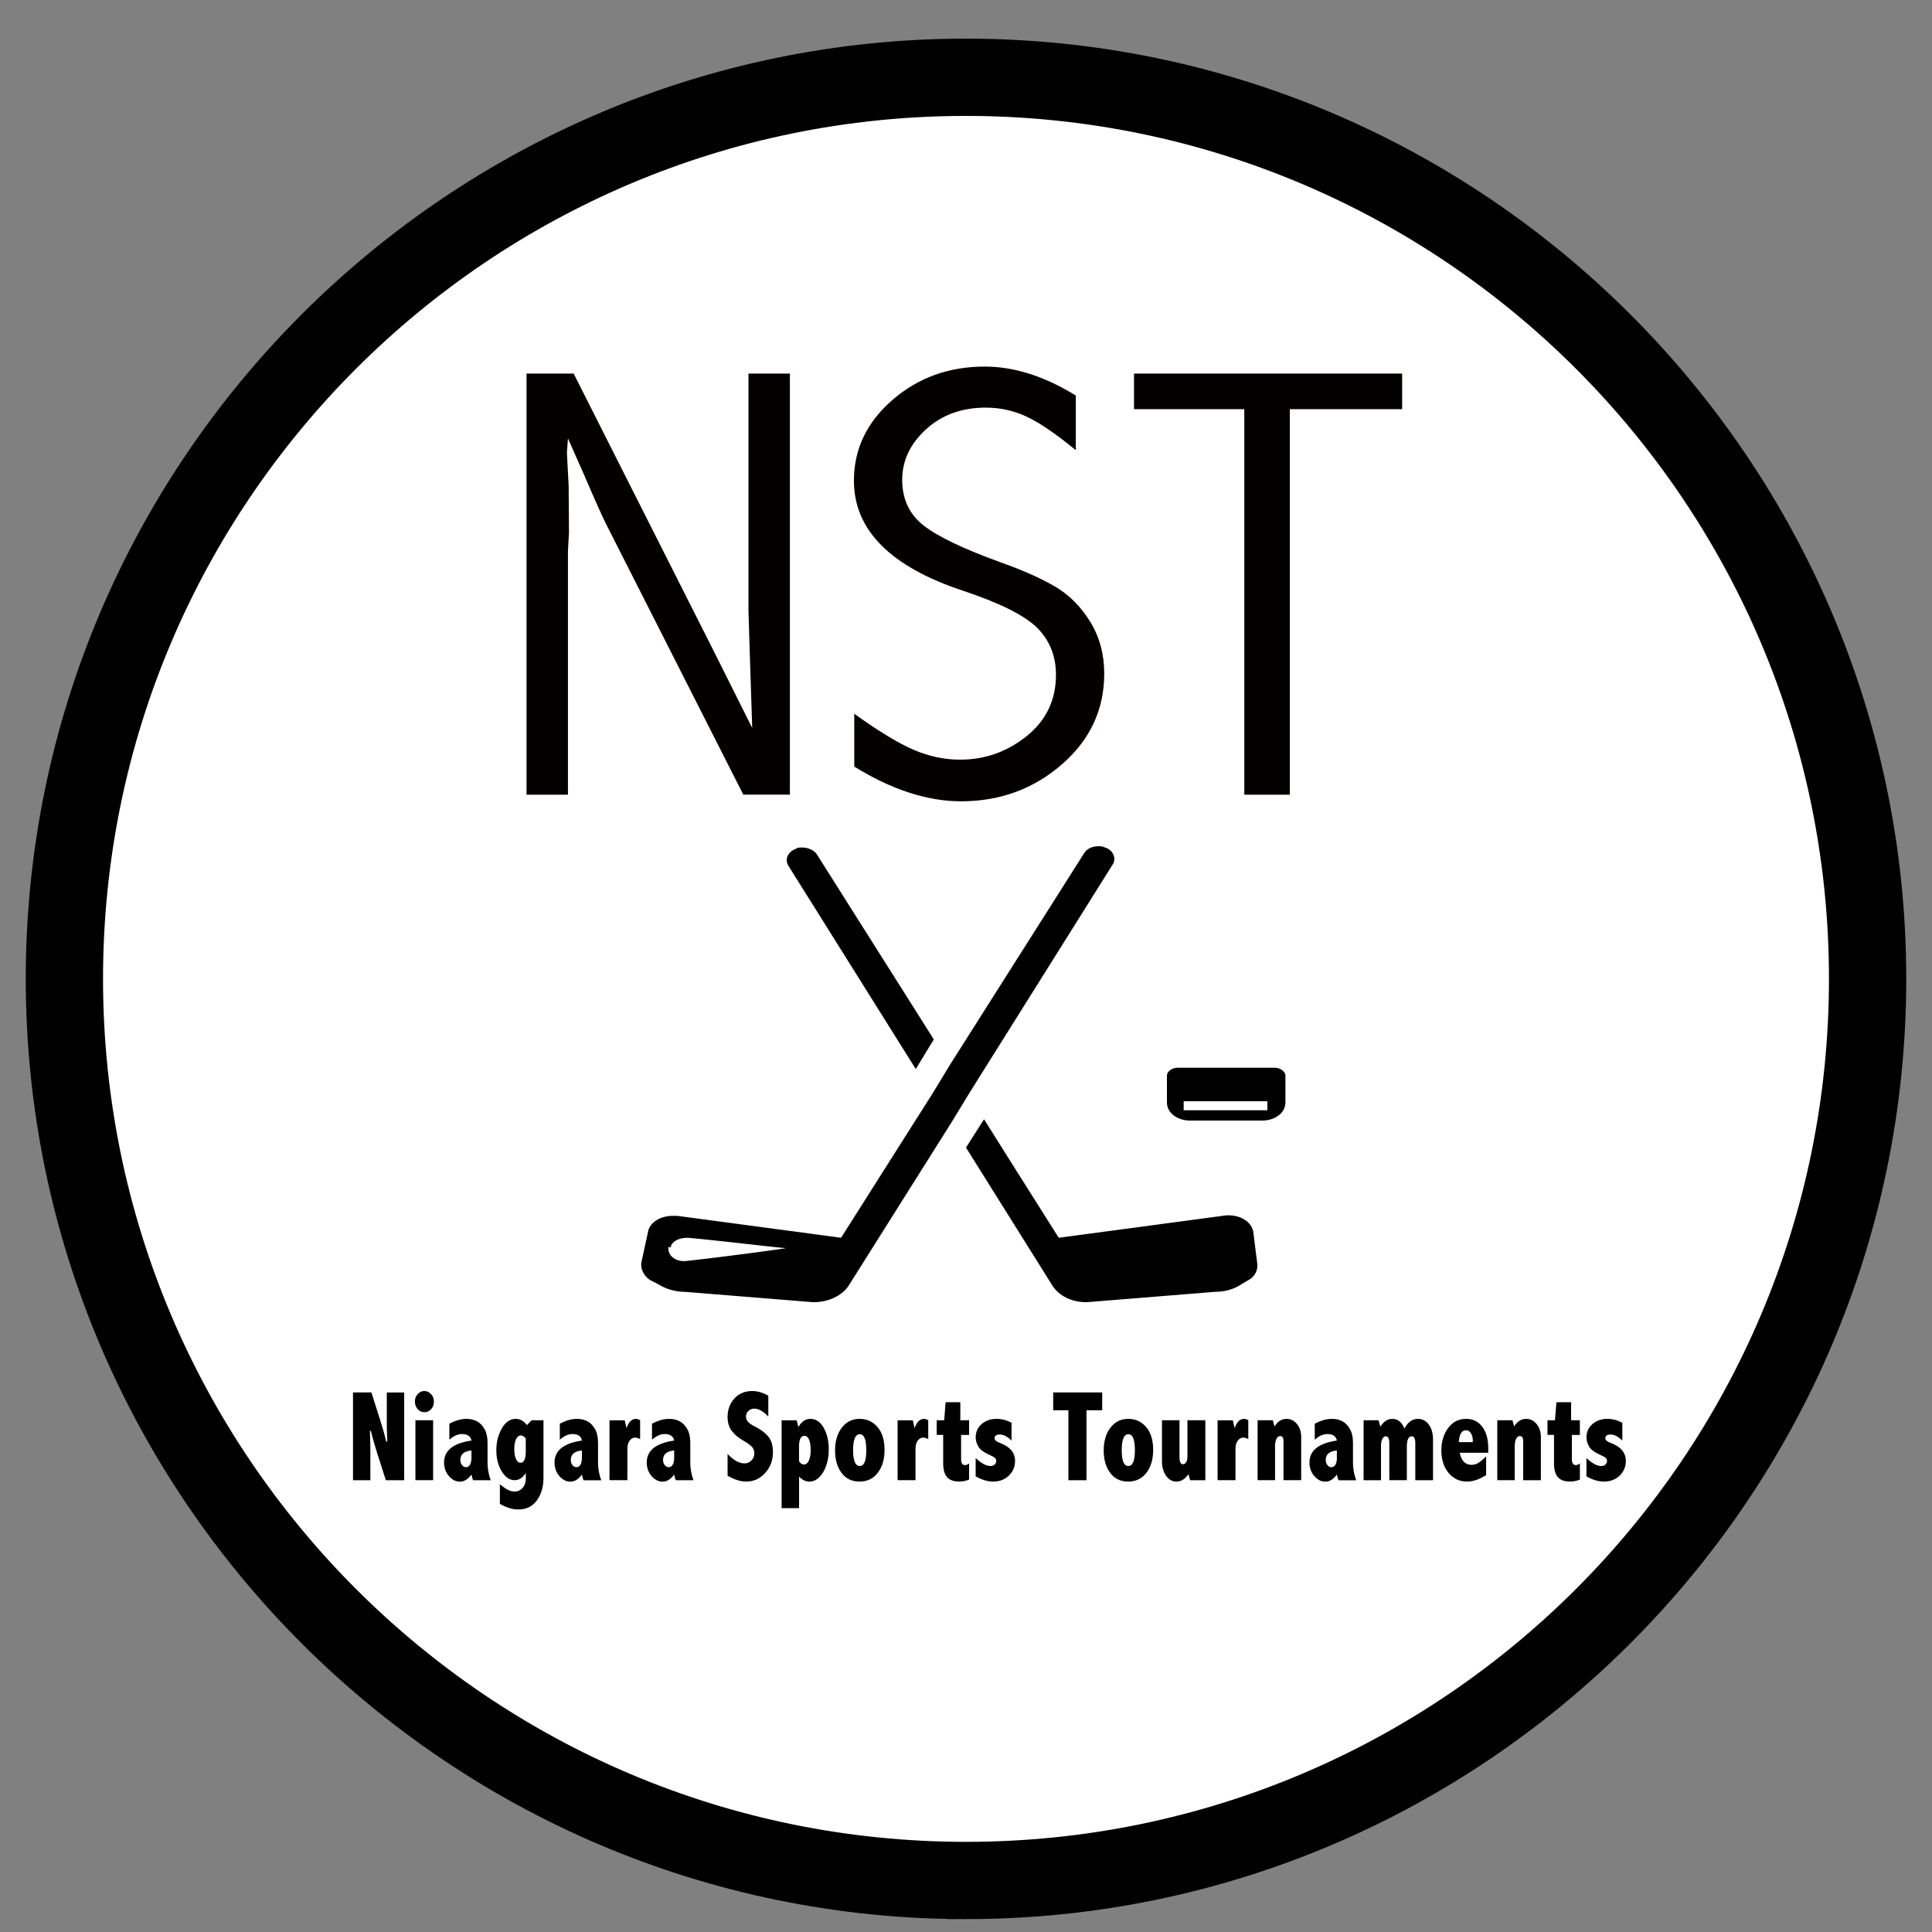 <svg class="NSTLogo" xmlns="http://www.w3.org/2000/svg" viewBox="0 0 150 150"><rect x="0" y="0" width="150" height="150" fill="#808080" stroke="none"/><g stroke="#000" stroke-miterlimit="10"><path fill="#FFF" stroke-width="2" d="M145 76c0 38.7-31.3 70-70 70S5 114.6 5 76 36.3 6 75 6s70 31.3 70 70z"/><path stroke-width="3" d="M75 147.5c-39.4 0-71.5-32.1-71.5-71.5S35.6 4.5 75 4.5s71.5 32.1 71.5 71.5-32.1 71.5-71.5 71.5zm0-140C37.2 7.5 6.5 38.2 6.5 76s30.7 68.5 68.5 68.5 68.5-30.7 68.5-68.5S112.8 7.5 75 7.5z"/></g><path d="M44.538 29.002l10.99 21.773 2.873 5.742c-.193-5.875-.29-8.914-.29-9.117V29.002h3.217v32.695H57.71L47.074 40.72c-.3-.593-.87-1.858-1.7-3.796l-1.277-2.883c-.053.658-.08 1.04-.08 1.15l.133 2.53.026 3.634-.08 1.406v18.937H40.88V29.002h3.658zm21.786 26.414c1.896 1.36 3.434 2.293 4.613 2.8s2.38.763 3.603.763c1.932 0 3.656-.61 5.172-1.83s2.273-2.805 2.273-4.758c0-1.47-.497-2.695-1.49-3.68-1.01-.97-2.934-1.922-5.77-2.86-5.618-1.874-8.427-4.718-8.427-8.53 0-2.453.997-4.543 2.99-6.27 1.995-1.727 4.383-2.59 7.166-2.59 2.287 0 4.645.75 7.072 2.25v4.242c-1.54-1.266-2.813-2.133-3.814-2.602-1.002-.47-2.06-.703-3.178-.703-1.86 0-3.408.56-4.64 1.687-1.23 1.125-1.847 2.43-1.847 3.914 0 1.5.554 2.685 1.662 3.55s3.113 1.827 6.02 2.875c1.753.626 3.167 1.26 4.24 1.9 1.072.64 1.97 1.546 2.686 2.718.718 1.172 1.077 2.507 1.077 4.007 0 2.797-1.1 5.148-3.297 7.055-2.197 1.905-4.803 2.858-7.816 2.858-2.623 0-5.388-.898-8.294-2.695v-4.102zm21.722-26.414h20.817v2.766h-8.72v29.93h-3.536v-29.93h-8.562v-2.766z" fill="#050000"/><path d="M27.406 108.11h1.43l.686 2.158c.204.642.36 1.196.47 1.665h.074l-.035-1.152v-2.67h1.35v6.813h-1.426l-.687-2.158c-.205-.64-.36-1.197-.47-1.67h-.08l.036 1.152v2.676h-1.347v-6.812zm5.544-.112c.187 0 .356.076.51.23.15.152.228.35.228.595 0 .23-.072.427-.218.586s-.32.237-.52.237c-.208 0-.383-.082-.525-.246-.143-.164-.213-.36-.213-.583 0-.23.073-.422.22-.58.146-.16.32-.24.517-.24zm-.696 2.27h1.373v4.654h-1.373v-4.653zm2.63.27c.47-.25.915-.377 1.335-.377.31 0 .58.064.812.188.23.124.427.323.585.6s.237.63.237 1.06v1.563c0 .453.082.904.246 1.354h-1.37c-.052-.13-.093-.277-.125-.442-.135.183-.277.32-.425.412-.148.092-.304.14-.468.14-.32 0-.605-.146-.857-.433-.25-.29-.377-.64-.377-1.053 0-.932.71-1.5 2.128-1.704-.032-.17-.11-.296-.233-.38-.123-.086-.292-.128-.508-.128-.316 0-.642.146-.976.44v-1.237zm1.72 2.074c-.576.06-.864.302-.864.73 0 .16.043.296.13.407.086.11.188.164.307.164.138 0 .244-.066.317-.2.074-.135.11-.303.11-.505v-.6zm4.218 1.748c-.118.186-.25.325-.393.42-.146.095-.304.142-.477.142-.386 0-.718-.23-.997-.684-.28-.455-.42-1.004-.42-1.646 0-.625.142-1.187.424-1.685.283-.498.645-.747 1.085-.747.167 0 .322.04.466.12.146.08.278.2.4.363l.37-.376h.916v4.468c0 .693-.17 1.277-.51 1.75-.34.475-.82.71-1.445.71-.457 0-.933-.144-1.43-.434v-1.53c.437.383.815.575 1.137.575.25 0 .46-.095.626-.286.167-.19.25-.43.25-.72v-.44zm0-2.67c-.063-.083-.126-.143-.19-.182-.063-.04-.126-.06-.19-.06-.158 0-.283.098-.375.29-.092.195-.138.448-.138.76 0 .32.042.578.132.774.09.197.206.296.35.296.138 0 .24-.075.31-.225.066-.15.1-.372.1-.67v-.984zm2.64-1.153c.47-.25.914-.376 1.334-.376.31 0 .582.064.814.188.23.124.427.323.585.6s.237.63.237 1.06v1.563c0 .453.082.904.246 1.354h-1.373c-.052-.13-.093-.277-.125-.442-.135.183-.277.32-.425.412-.148.092-.304.14-.468.14-.32 0-.605-.146-.857-.433-.25-.29-.377-.64-.377-1.053 0-.932.71-1.5 2.128-1.704-.03-.17-.107-.296-.23-.38-.125-.086-.294-.128-.51-.128-.316 0-.64.146-.976.44v-1.237zm1.718 2.075c-.576.06-.864.302-.864.73 0 .16.043.296.13.407.086.11.188.164.307.164.138 0 .244-.066.317-.2.074-.135.11-.303.11-.505v-.6zm3.46-1.728c.082-.24.185-.42.306-.542s.262-.18.423-.18c.102 0 .213.035.33.106v1.465c-.14-.078-.27-.117-.383-.117-.175 0-.32.08-.436.24-.114.163-.17.368-.17.62v2.445h-1.39v-4.65h1.18l.14.615zm1.984-.347c.47-.25.914-.376 1.334-.376.31 0 .582.064.814.188.23.124.427.323.585.6s.237.63.237 1.06v1.563c0 .453.082.904.246 1.354h-1.373c-.052-.13-.093-.277-.125-.442-.135.183-.277.32-.425.412-.148.092-.304.14-.468.14-.32 0-.607-.146-.86-.433-.25-.29-.376-.64-.376-1.053 0-.932.71-1.5 2.128-1.704-.032-.17-.11-.296-.233-.38-.125-.086-.294-.128-.51-.128-.316 0-.64.146-.976.44v-1.237zm1.718 2.075c-.576.06-.864.302-.864.73 0 .16.043.296.13.407.086.11.188.164.307.164.138 0 .244-.066.317-.2.074-.135.11-.303.11-.505v-.6zm4.148.274c.464.488.902.732 1.313.732.21 0 .39-.077.54-.23.15-.15.225-.337.225-.556 0-.176-.054-.332-.16-.47-.11-.136-.313-.29-.612-.46-.422-.236-.745-.498-.967-.787-.227-.29-.34-.657-.34-1.104 0-.562.176-1.04.527-1.43s.816-.582 1.395-.582c.397 0 .81.12 1.24.36v1.627c-.38-.413-.745-.62-1.093-.62-.174 0-.323.06-.45.176-.126.118-.19.26-.19.426 0 .163.052.303.156.42.1.117.288.244.56.38.453.23.795.49 1.028.783.233.294.35.693.35 1.194 0 .632-.2 1.17-.603 1.616s-.89.668-1.47.668c-.45 0-.93-.152-1.45-.46v-1.682zm5.497-2.096c.124-.21.263-.368.417-.473s.325-.156.512-.156c.435 0 .78.235 1.04.7.26.47.39 1.023.39 1.665 0 .47-.066.892-.2 1.267-.13.378-.312.678-.54.902-.23.225-.49.337-.78.337-.138 0-.272-.033-.404-.1-.13-.062-.258-.16-.382-.29v2.45h-1.355v-6.82h1.17l.132.522zm.052 2.657c.05.084.107.148.17.193.064.043.133.065.208.065.163 0 .29-.1.383-.304.093-.2.14-.476.14-.824 0-.355-.044-.63-.13-.818-.09-.188-.206-.283-.35-.283-.14 0-.247.07-.317.208-.07.14-.106.35-.106.63v1.135zm4.696-3.287c.567 0 1.032.213 1.395.636.365.423.546 1.016.546 1.777 0 .723-.174 1.312-.522 1.77-.35.458-.822.687-1.42.687-.6 0-1.065-.227-1.4-.68s-.5-1.027-.5-1.728c0-.73.175-1.32.524-1.777.35-.456.81-.684 1.38-.684zm.014 1.193c-.17 0-.298.104-.384.31-.086.207-.13.518-.13.93 0 .408.043.714.128.92.084.204.212.307.382.307.173 0 .302-.102.387-.305.084-.204.127-.51.127-.916 0-.418-.042-.73-.127-.938-.086-.207-.214-.31-.383-.31zm4.26-.47c.082-.24.185-.42.306-.54s.262-.18.423-.18c.102 0 .213.034.33.105v1.465c-.14-.078-.27-.117-.383-.117-.175 0-.32.08-.436.24-.114.163-.17.368-.17.62v2.445h-1.39v-4.65h1.182l.136.615zm2.41-2.016h1.14v1.4h.68v1.14h-.62v1.903c0 .293.103.44.31.44.1 0 .204-.045.31-.133v1.26c-.252.1-.51.15-.77.15-.427 0-.74-.114-.94-.343-.2-.23-.3-.586-.3-1.067v-2.212h-.505v-1.138h.583l.11-1.4zm2.335 4.34c.44.41.82.616 1.144.616.122 0 .23-.036.32-.11.087-.072.13-.17.13-.29 0-.09-.034-.17-.104-.23-.07-.065-.2-.14-.395-.224-.46-.203-.76-.424-.894-.66-.135-.238-.202-.475-.202-.71 0-.433.157-.78.473-1.044s.698-.396 1.15-.396c.392 0 .778.102 1.16.304v1.382c-.317-.312-.624-.47-.918-.47-.134 0-.23.025-.3.074s-.1.124-.1.225c0 .137.144.257.43.36.772.29 1.16.754 1.16 1.393 0 .45-.16.828-.478 1.138-.317.31-.727.464-1.23.464-.42 0-.87-.135-1.35-.405v-1.417zM81.77 108.11h3.804v1.382h-1.22v5.43H82.95v-5.43h-1.18v-1.382zM87.592 110.16c.566 0 1.03.213 1.395.636.362.423.544 1.016.544 1.777 0 .723-.173 1.312-.52 1.77-.35.458-.822.687-1.42.687-.6 0-1.065-.227-1.4-.68s-.5-1.027-.5-1.728c0-.73.175-1.32.524-1.777.35-.456.808-.684 1.38-.684zm.012 1.193c-.17 0-.298.104-.384.31-.087.207-.13.518-.13.93 0 .408.042.714.128.92.084.204.21.307.38.307.175 0 .304-.102.388-.305.085-.204.127-.51.127-.916 0-.418-.042-.73-.127-.938-.084-.207-.212-.31-.382-.31zm2.61-1.083h1.362v2.88c0 .176.023.31.067.397.044.09.11.135.196.135.1 0 .184-.05.25-.154.068-.102.103-.23.103-.378v-2.88h1.39v4.652H92.4l-.13-.464c-.134.188-.278.33-.433.427-.154.097-.318.145-.494.145-.328 0-.6-.15-.812-.454-.21-.303-.316-.68-.316-1.128v-3.18zM95.855 110.884c.083-.24.186-.42.307-.542s.262-.18.422-.18c.104 0 .215.035.333.106v1.465c-.142-.078-.27-.117-.384-.117-.176 0-.32.08-.437.24-.115.163-.173.368-.173.62v2.445h-1.39v-4.65h1.183l.14.615zM98.954 110.752c.12-.2.26-.347.413-.444s.326-.146.518-.146c.325 0 .598.134.814.403.217.268.325.603.325 1.003v3.354h-1.373v-3.032c0-.264-.086-.396-.26-.396-.12 0-.216.072-.288.215s-.108.342-.108.6v2.61H97.64v-4.652h1.18l.133.482zm3.122-.215c.47-.25.913-.376 1.334-.376.31 0 .582.064.813.188s.427.323.585.6.237.63.237 1.06v1.563c0 .453.082.904.246 1.354h-1.37c-.053-.13-.094-.277-.126-.442-.136.183-.277.32-.425.412-.15.092-.306.14-.47.14-.32 0-.605-.146-.857-.433-.252-.29-.377-.64-.377-1.053 0-.932.71-1.5 2.128-1.704-.032-.17-.11-.296-.233-.38-.122-.086-.292-.128-.51-.128-.315 0-.64.146-.974.44v-1.237zm1.718 2.075c-.575.06-.864.302-.864.73 0 .16.044.296.13.407.087.11.19.164.308.164.137 0 .243-.066.316-.2.074-.135.11-.303.11-.505v-.6zm5.25-1.7c.13-.25.28-.437.454-.562.173-.126.37-.188.588-.188.355 0 .64.15.853.446.212.3.32.682.32 1.15v3.164h-1.375v-2.86c0-.366-.093-.548-.276-.548-.128 0-.223.067-.286.203-.062.135-.095.34-.095.612v2.59h-1.36v-2.86c0-.365-.09-.547-.27-.547-.114 0-.205.07-.273.207-.07.14-.104.312-.104.517v2.686h-1.35v-4.653h1.155l.15.503c.12-.205.26-.357.415-.46.154-.1.33-.15.52-.15.418-.002.727.25.93.75zm6.338 3.614c-.527.335-1.02.503-1.474.503-.594 0-1.076-.23-1.446-.68s-.556-1.033-.556-1.74c0-.683.176-1.262.525-1.737s.82-.713 1.404-.713c.52 0 .934.205 1.245.61s.466.953.466 1.637v.386h-2.215c.064.312.17.547.326.703.152.156.35.234.592.234.188 0 .36-.047.516-.142.155-.095.36-.264.618-.508v1.446zm-1.036-2.558v-.156c0-.212-.05-.392-.147-.542s-.224-.225-.37-.225c-.174 0-.307.076-.4.23-.095.152-.148.383-.164.692h1.08zm3.212-1.216c.12-.2.26-.347.413-.444s.328-.146.52-.146c.325 0 .598.134.814.403.22.268.327.603.327 1.003v3.354h-1.372v-3.032c0-.264-.086-.396-.26-.396-.12 0-.216.072-.288.215s-.11.342-.11.6v2.61h-1.354v-4.652h1.18l.132.482zm3.282-1.885h1.14v1.4h.68v1.14h-.62v1.903c0 .293.104.44.31.44.103 0 .206-.045.312-.133v1.26c-.253.1-.51.15-.77.15-.428 0-.74-.114-.94-.343-.2-.23-.3-.586-.3-1.067v-2.212h-.506v-1.138h.583l.11-1.4zm2.335 4.34c.44.41.82.616 1.144.616.122 0 .23-.036.32-.11.087-.072.13-.17.13-.29 0-.09-.034-.17-.104-.23-.07-.065-.2-.14-.395-.224-.46-.203-.76-.424-.894-.66-.135-.238-.202-.475-.202-.71 0-.433.157-.78.473-1.044s.698-.396 1.15-.396c.392 0 .778.102 1.16.304v1.382c-.317-.312-.624-.47-.918-.47-.134 0-.23.025-.3.074s-.1.124-.1.225c0 .137.144.257.43.36.772.29 1.16.754 1.16 1.393 0 .45-.16.828-.478 1.138-.317.31-.727.464-1.23.464-.42 0-.87-.135-1.35-.405v-1.417zM99 82.9h-7.6c-.4 0-.8.3-.8.6v2.1c0 .8.8 1.4 1.8 1.4H98c1 0 1.8-.6 1.8-1.4v-2.1c0-.3-.4-.6-.8-.6zm-7.1 2.6h6.5v.7h-6.5v-.7zM71.1 83l1.4-2.3-9.1-14.4c-.2-.3-.7-.5-1.1-.5-.2 0-.4 0-.5.1-.6.2-.9.8-.6 1.3L71.1 83zm26.2 12.6c-.2-.9-1.3-1.4-2.4-1.2l-12.7 1.7-3.6-5.7-2.2-3.5-1.4 2.2 6.7 10.7c.5.8 1.5 1.3 2.6 1.3h.1l9.9-.8c.8 0 1.5-.2 2.1-.6l.5-.3c.6-.3.8-.9.7-1.4l-.3-2.4z"/><path d="M86.4 67.1c.3-.5 0-1.1-.6-1.3-.2-.1-.4-.1-.5-.1-.5 0-.9.2-1.1.5L73.8 82.6l-1.4 2.3-7.1 11.2-12.7-1.7h-.4c-.9 0-1.8.5-1.9 1.3l-.5 2.3c-.1.5.2 1.1.7 1.4l.6.3c.6.4 1.4.6 2.1.6l9.9.8h.1c1.1 0 2.2-.5 2.7-1.3l8-12.7 1.4-2.3 11.1-17.7zM52.1 96.7c.2-.4.7-.6 1.3-.6 2.3.2 7.2.8 7.6.8.3 0-4.9.7-7.7 1-.8.1-1.5-.4-1.4-1.1.2.1.2 0 .2-.1 0 .1 0 0 0 0z"/></svg>